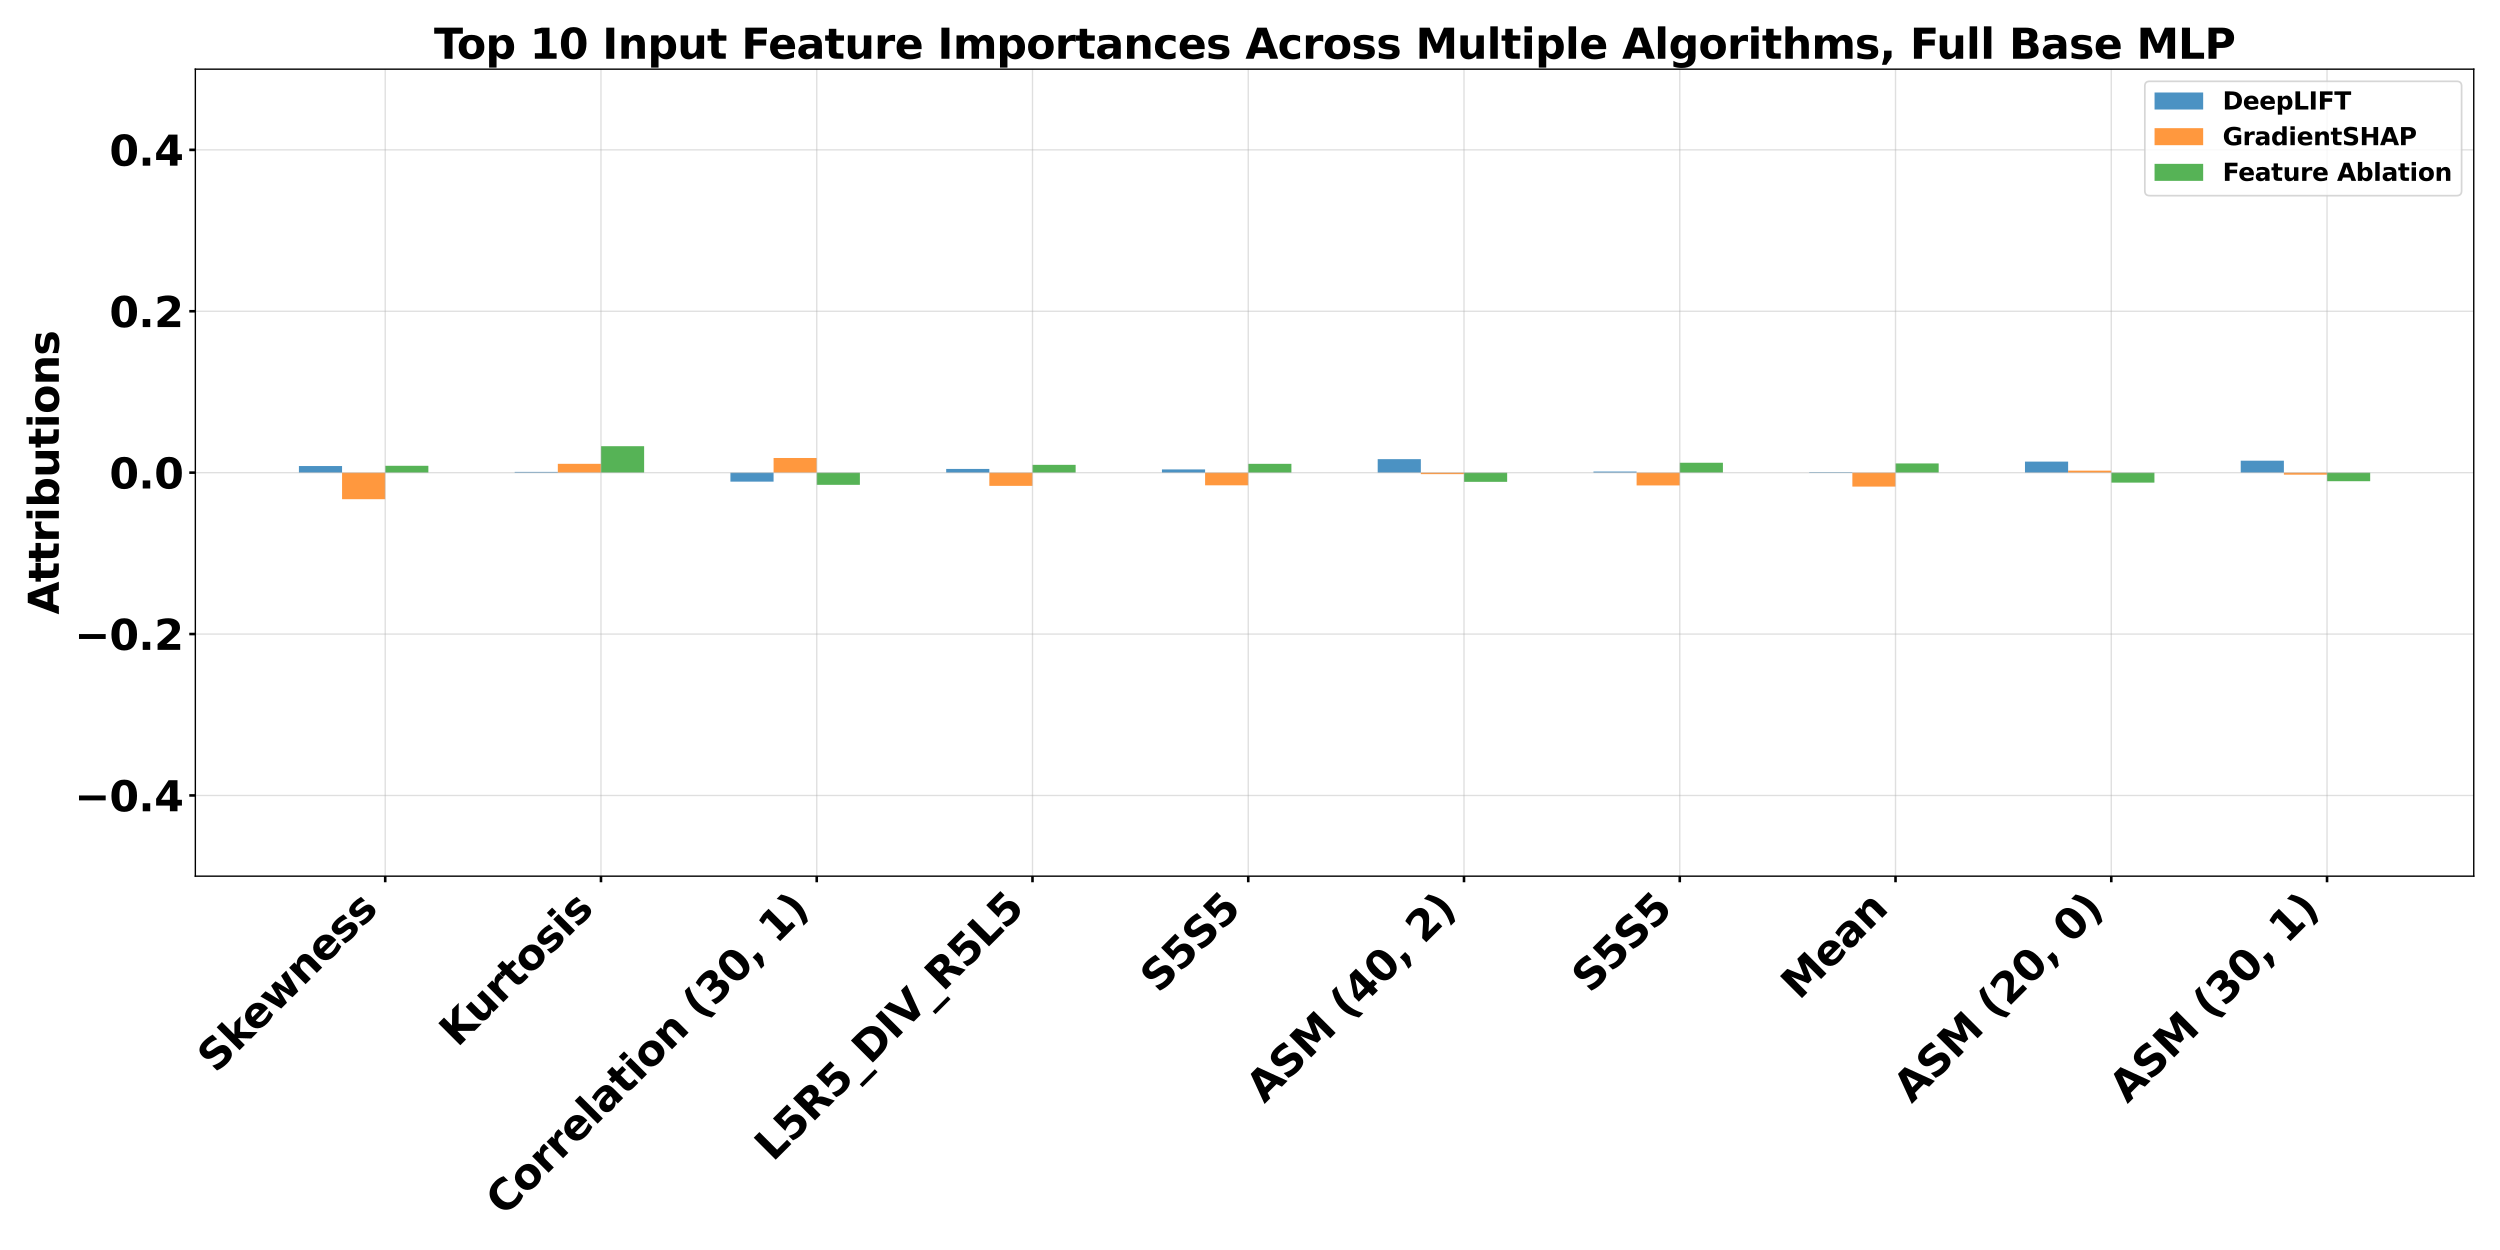 <?xml version="1.0" encoding="utf-8" standalone="no"?>
<!DOCTYPE svg PUBLIC "-//W3C//DTD SVG 1.1//EN"
  "http://www.w3.org/Graphics/SVG/1.1/DTD/svg11.dtd">
<svg xmlns:xlink="http://www.w3.org/1999/xlink" width="1440pt" height="720pt" viewBox="0 0 1440 720" xmlns="http://www.w3.org/2000/svg" version="1.1">
 <defs>
  <style type="text/css">*{stroke-linejoin: round; stroke-linecap: butt}</style>
 </defs>
 <g id="figure_1">
  <g id="patch_1">
   <path d="M 0 720 
L 1440 720 
L 1440 0 
L 0 0 
z
" style="fill: #ffffff"/>
  </g>
  <g id="axes_1">
   <g id="patch_2">
    <path d="M 112.52 504.67 
L 1424.88 504.67 
L 1424.88 39.84 
L 112.52 39.84 
z
" style="fill: #ffffff"/>
   </g>
   <g id="patch_3">
    <path d="M 172.173 272.255 
L 197.028 272.255 
L 197.028 268.433 
L 172.173 268.433 
z
" clip-path="url(#pbfa194495a)" style="fill: #1f77b4; opacity: 0.8"/>
   </g>
   <g id="patch_4">
    <path d="M 296.449 272.255 
L 321.305 272.255 
L 321.305 271.809 
L 296.449 271.809 
z
" clip-path="url(#pbfa194495a)" style="fill: #1f77b4; opacity: 0.8"/>
   </g>
   <g id="patch_5">
    <path d="M 420.726 272.255 
L 445.581 272.255 
L 445.581 277.427 
L 420.726 277.427 
z
" clip-path="url(#pbfa194495a)" style="fill: #1f77b4; opacity: 0.8"/>
   </g>
   <g id="patch_6">
    <path d="M 545.002 272.255 
L 569.858 272.255 
L 569.858 270.103 
L 545.002 270.103 
z
" clip-path="url(#pbfa194495a)" style="fill: #1f77b4; opacity: 0.8"/>
   </g>
   <g id="patch_7">
    <path d="M 669.279 272.255 
L 694.134 272.255 
L 694.134 270.39 
L 669.279 270.39 
z
" clip-path="url(#pbfa194495a)" style="fill: #1f77b4; opacity: 0.8"/>
   </g>
   <g id="patch_8">
    <path d="M 793.555 272.255 
L 818.411 272.255 
L 818.411 264.471 
L 793.555 264.471 
z
" clip-path="url(#pbfa194495a)" style="fill: #1f77b4; opacity: 0.8"/>
   </g>
   <g id="patch_9">
    <path d="M 917.832 272.255 
L 942.687 272.255 
L 942.687 271.61 
L 917.832 271.61 
z
" clip-path="url(#pbfa194495a)" style="fill: #1f77b4; opacity: 0.8"/>
   </g>
   <g id="patch_10">
    <path d="M 1042.108 272.255 
L 1066.964 272.255 
L 1066.964 271.947 
L 1042.108 271.947 
z
" clip-path="url(#pbfa194495a)" style="fill: #1f77b4; opacity: 0.8"/>
   </g>
   <g id="patch_11">
    <path d="M 1166.385 272.255 
L 1191.24 272.255 
L 1191.24 265.888 
L 1166.385 265.888 
z
" clip-path="url(#pbfa194495a)" style="fill: #1f77b4; opacity: 0.8"/>
   </g>
   <g id="patch_12">
    <path d="M 1290.661 272.255 
L 1315.517 272.255 
L 1315.517 265.358 
L 1290.661 265.358 
z
" clip-path="url(#pbfa194495a)" style="fill: #1f77b4; opacity: 0.8"/>
   </g>
   <g id="patch_13">
    <path d="M 197.028 272.255 
L 221.883 272.255 
L 221.883 287.54 
L 197.028 287.54 
z
" clip-path="url(#pbfa194495a)" style="fill: #ff7f0e; opacity: 0.8"/>
   </g>
   <g id="patch_14">
    <path d="M 321.305 272.255 
L 346.16 272.255 
L 346.16 267.162 
L 321.305 267.162 
z
" clip-path="url(#pbfa194495a)" style="fill: #ff7f0e; opacity: 0.8"/>
   </g>
   <g id="patch_15">
    <path d="M 445.581 272.255 
L 470.436 272.255 
L 470.436 263.804 
L 445.581 263.804 
z
" clip-path="url(#pbfa194495a)" style="fill: #ff7f0e; opacity: 0.8"/>
   </g>
   <g id="patch_16">
    <path d="M 569.858 272.255 
L 594.713 272.255 
L 594.713 279.864 
L 569.858 279.864 
z
" clip-path="url(#pbfa194495a)" style="fill: #ff7f0e; opacity: 0.8"/>
   </g>
   <g id="patch_17">
    <path d="M 694.134 272.255 
L 718.989 272.255 
L 718.989 279.541 
L 694.134 279.541 
z
" clip-path="url(#pbfa194495a)" style="fill: #ff7f0e; opacity: 0.8"/>
   </g>
   <g id="patch_18">
    <path d="M 818.411 272.255 
L 843.266 272.255 
L 843.266 273.104 
L 818.411 273.104 
z
" clip-path="url(#pbfa194495a)" style="fill: #ff7f0e; opacity: 0.8"/>
   </g>
   <g id="patch_19">
    <path d="M 942.687 272.255 
L 967.542 272.255 
L 967.542 279.61 
L 942.687 279.61 
z
" clip-path="url(#pbfa194495a)" style="fill: #ff7f0e; opacity: 0.8"/>
   </g>
   <g id="patch_20">
    <path d="M 1066.964 272.255 
L 1091.819 272.255 
L 1091.819 280.277 
L 1066.964 280.277 
z
" clip-path="url(#pbfa194495a)" style="fill: #ff7f0e; opacity: 0.8"/>
   </g>
   <g id="patch_21">
    <path d="M 1191.24 272.255 
L 1216.095 272.255 
L 1216.095 271.091 
L 1191.24 271.091 
z
" clip-path="url(#pbfa194495a)" style="fill: #ff7f0e; opacity: 0.8"/>
   </g>
   <g id="patch_22">
    <path d="M 1315.517 272.255 
L 1340.372 272.255 
L 1340.372 273.416 
L 1315.517 273.416 
z
" clip-path="url(#pbfa194495a)" style="fill: #ff7f0e; opacity: 0.8"/>
   </g>
   <g id="patch_23">
    <path d="M 221.883 272.255 
L 246.739 272.255 
L 246.739 268.295 
L 221.883 268.295 
z
" clip-path="url(#pbfa194495a)" style="fill: #2ca02c; opacity: 0.8"/>
   </g>
   <g id="patch_24">
    <path d="M 346.16 272.255 
L 371.015 272.255 
L 371.015 257.011 
L 346.16 257.011 
z
" clip-path="url(#pbfa194495a)" style="fill: #2ca02c; opacity: 0.8"/>
   </g>
   <g id="patch_25">
    <path d="M 470.436 272.255 
L 495.292 272.255 
L 495.292 279.268 
L 470.436 279.268 
z
" clip-path="url(#pbfa194495a)" style="fill: #2ca02c; opacity: 0.8"/>
   </g>
   <g id="patch_26">
    <path d="M 594.713 272.255 
L 619.568 272.255 
L 619.568 267.748 
L 594.713 267.748 
z
" clip-path="url(#pbfa194495a)" style="fill: #2ca02c; opacity: 0.8"/>
   </g>
   <g id="patch_27">
    <path d="M 718.989 272.255 
L 743.845 272.255 
L 743.845 267.165 
L 718.989 267.165 
z
" clip-path="url(#pbfa194495a)" style="fill: #2ca02c; opacity: 0.8"/>
   </g>
   <g id="patch_28">
    <path d="M 843.266 272.255 
L 868.121 272.255 
L 868.121 277.543 
L 843.266 277.543 
z
" clip-path="url(#pbfa194495a)" style="fill: #2ca02c; opacity: 0.8"/>
   </g>
   <g id="patch_29">
    <path d="M 967.542 272.255 
L 992.398 272.255 
L 992.398 266.541 
L 967.542 266.541 
z
" clip-path="url(#pbfa194495a)" style="fill: #2ca02c; opacity: 0.8"/>
   </g>
   <g id="patch_30">
    <path d="M 1091.819 272.255 
L 1116.674 272.255 
L 1116.674 266.944 
L 1091.819 266.944 
z
" clip-path="url(#pbfa194495a)" style="fill: #2ca02c; opacity: 0.8"/>
   </g>
   <g id="patch_31">
    <path d="M 1216.095 272.255 
L 1240.951 272.255 
L 1240.951 277.991 
L 1216.095 277.991 
z
" clip-path="url(#pbfa194495a)" style="fill: #2ca02c; opacity: 0.8"/>
   </g>
   <g id="patch_32">
    <path d="M 1340.372 272.255 
L 1365.227 272.255 
L 1365.227 277.173 
L 1340.372 277.173 
z
" clip-path="url(#pbfa194495a)" style="fill: #2ca02c; opacity: 0.8"/>
   </g>
   <g id="matplotlib.axis_1">
    <g id="xtick_1">
     <g id="line2d_1">
      <path d="M 221.883 504.67 
L 221.883 39.84 
" clip-path="url(#pbfa194495a)" style="fill: none; stroke: #b0b0b0; stroke-opacity: 0.4; stroke-width: 0.8; stroke-linecap: square"/>
     </g>
     <g id="line2d_2">
      <defs>
       <path id="me563706cc1" d="M 0 0 
L 0 3.5 
" style="stroke: #000000; stroke-width: 1.5"/>
      </defs>
      <g>
       <use xlink:href="#me563706cc1" x="221.883" y="504.67" style="stroke: #000000; stroke-width: 1.5"/>
      </g>
     </g>
     <g id="text_1">
      <!-- Skewness -->
      <g transform="translate(124.311 618.609) rotate(-45) scale(0.24 -0.24)">
       <defs>
        <path id="DejaVuSans-Bold-53" d="M 3834 4519 
L 3834 3531 
Q 3450 3703 3084 3790 
Q 2719 3878 2394 3878 
Q 1963 3878 1756 3759 
Q 1550 3641 1550 3391 
Q 1550 3203 1689 3098 
Q 1828 2994 2194 2919 
L 2706 2816 
Q 3484 2659 3812 2340 
Q 4141 2022 4141 1434 
Q 4141 663 3683 286 
Q 3225 -91 2284 -91 
Q 1841 -91 1394 -6 
Q 947 78 500 244 
L 500 1259 
Q 947 1022 1364 901 
Q 1781 781 2169 781 
Q 2563 781 2772 912 
Q 2981 1044 2981 1288 
Q 2981 1506 2839 1625 
Q 2697 1744 2272 1838 
L 1806 1941 
Q 1106 2091 782 2419 
Q 459 2747 459 3303 
Q 459 4000 909 4375 
Q 1359 4750 2203 4750 
Q 2588 4750 2994 4692 
Q 3400 4634 3834 4519 
z
" transform="scale(0.016)"/>
        <path id="DejaVuSans-Bold-6b" d="M 538 4863 
L 1656 4863 
L 1656 2216 
L 2944 3500 
L 4244 3500 
L 2534 1894 
L 4378 0 
L 3022 0 
L 1656 1459 
L 1656 0 
L 538 0 
L 538 4863 
z
" transform="scale(0.016)"/>
        <path id="DejaVuSans-Bold-65" d="M 4031 1759 
L 4031 1441 
L 1416 1441 
Q 1456 1047 1700 850 
Q 1944 653 2381 653 
Q 2734 653 3104 758 
Q 3475 863 3866 1075 
L 3866 213 
Q 3469 63 3072 -14 
Q 2675 -91 2278 -91 
Q 1328 -91 801 392 
Q 275 875 275 1747 
Q 275 2603 792 3093 
Q 1309 3584 2216 3584 
Q 3041 3584 3536 3087 
Q 4031 2591 4031 1759 
z
M 2881 2131 
Q 2881 2450 2695 2645 
Q 2509 2841 2209 2841 
Q 1884 2841 1681 2658 
Q 1478 2475 1428 2131 
L 2881 2131 
z
" transform="scale(0.016)"/>
        <path id="DejaVuSans-Bold-77" d="M 225 3500 
L 1313 3500 
L 1900 1088 
L 2491 3500 
L 3425 3500 
L 4013 1113 
L 4603 3500 
L 5691 3500 
L 4769 0 
L 3547 0 
L 2956 2406 
L 2369 0 
L 1147 0 
L 225 3500 
z
" transform="scale(0.016)"/>
        <path id="DejaVuSans-Bold-6e" d="M 4056 2131 
L 4056 0 
L 2931 0 
L 2931 347 
L 2931 1631 
Q 2931 2084 2911 2256 
Q 2891 2428 2841 2509 
Q 2775 2619 2662 2680 
Q 2550 2741 2406 2741 
Q 2056 2741 1856 2470 
Q 1656 2200 1656 1722 
L 1656 0 
L 538 0 
L 538 3500 
L 1656 3500 
L 1656 2988 
Q 1909 3294 2193 3439 
Q 2478 3584 2822 3584 
Q 3428 3584 3742 3212 
Q 4056 2841 4056 2131 
z
" transform="scale(0.016)"/>
        <path id="DejaVuSans-Bold-73" d="M 3272 3391 
L 3272 2541 
Q 2913 2691 2578 2766 
Q 2244 2841 1947 2841 
Q 1628 2841 1473 2761 
Q 1319 2681 1319 2516 
Q 1319 2381 1436 2309 
Q 1553 2238 1856 2203 
L 2053 2175 
Q 2913 2066 3209 1816 
Q 3506 1566 3506 1031 
Q 3506 472 3093 190 
Q 2681 -91 1863 -91 
Q 1516 -91 1145 -36 
Q 775 19 384 128 
L 384 978 
Q 719 816 1070 734 
Q 1422 653 1784 653 
Q 2113 653 2278 743 
Q 2444 834 2444 1013 
Q 2444 1163 2330 1236 
Q 2216 1309 1875 1350 
L 1678 1375 
Q 931 1469 631 1722 
Q 331 1975 331 2491 
Q 331 3047 712 3315 
Q 1094 3584 1881 3584 
Q 2191 3584 2531 3537 
Q 2872 3491 3272 3391 
z
" transform="scale(0.016)"/>
       </defs>
       <use xlink:href="#DejaVuSans-Bold-53"/>
       <use xlink:href="#DejaVuSans-Bold-6b" transform="translate(72.021 0)"/>
       <use xlink:href="#DejaVuSans-Bold-65" transform="translate(135.9 0)"/>
       <use xlink:href="#DejaVuSans-Bold-77" transform="translate(203.723 0)"/>
       <use xlink:href="#DejaVuSans-Bold-6e" transform="translate(296.105 0)"/>
       <use xlink:href="#DejaVuSans-Bold-65" transform="translate(367.297 0)"/>
       <use xlink:href="#DejaVuSans-Bold-73" transform="translate(435.119 0)"/>
       <use xlink:href="#DejaVuSans-Bold-73" transform="translate(494.641 0)"/>
      </g>
     </g>
    </g>
    <g id="xtick_2">
     <g id="line2d_3">
      <path d="M 346.16 504.67 
L 346.16 39.84 
" clip-path="url(#pbfa194495a)" style="fill: none; stroke: #b0b0b0; stroke-opacity: 0.4; stroke-width: 0.8; stroke-linecap: square"/>
     </g>
     <g id="line2d_4">
      <g>
       <use xlink:href="#me563706cc1" x="346.16" y="504.67" style="stroke: #000000; stroke-width: 1.5"/>
      </g>
     </g>
     <g id="text_2">
      <!-- Kurtosis -->
      <g transform="translate(263.54 603.656) rotate(-45) scale(0.24 -0.24)">
       <defs>
        <path id="DejaVuSans-Bold-4b" d="M 588 4666 
L 1791 4666 
L 1791 2963 
L 3525 4666 
L 4922 4666 
L 2675 2456 
L 5153 0 
L 3647 0 
L 1791 1838 
L 1791 0 
L 588 0 
L 588 4666 
z
" transform="scale(0.016)"/>
        <path id="DejaVuSans-Bold-75" d="M 500 1363 
L 500 3500 
L 1625 3500 
L 1625 3150 
Q 1625 2866 1622 2436 
Q 1619 2006 1619 1863 
Q 1619 1441 1641 1255 
Q 1663 1069 1716 984 
Q 1784 875 1895 815 
Q 2006 756 2150 756 
Q 2500 756 2700 1025 
Q 2900 1294 2900 1772 
L 2900 3500 
L 4019 3500 
L 4019 0 
L 2900 0 
L 2900 506 
Q 2647 200 2364 54 
Q 2081 -91 1741 -91 
Q 1134 -91 817 281 
Q 500 653 500 1363 
z
" transform="scale(0.016)"/>
        <path id="DejaVuSans-Bold-72" d="M 3138 2547 
Q 2991 2616 2845 2648 
Q 2700 2681 2553 2681 
Q 2122 2681 1889 2404 
Q 1656 2128 1656 1613 
L 1656 0 
L 538 0 
L 538 3500 
L 1656 3500 
L 1656 2925 
Q 1872 3269 2151 3426 
Q 2431 3584 2822 3584 
Q 2878 3584 2943 3579 
Q 3009 3575 3134 3559 
L 3138 2547 
z
" transform="scale(0.016)"/>
        <path id="DejaVuSans-Bold-74" d="M 1759 4494 
L 1759 3500 
L 2913 3500 
L 2913 2700 
L 1759 2700 
L 1759 1216 
Q 1759 972 1856 886 
Q 1953 800 2241 800 
L 2816 800 
L 2816 0 
L 1856 0 
Q 1194 0 917 276 
Q 641 553 641 1216 
L 641 2700 
L 84 2700 
L 84 3500 
L 641 3500 
L 641 4494 
L 1759 4494 
z
" transform="scale(0.016)"/>
        <path id="DejaVuSans-Bold-6f" d="M 2203 2784 
Q 1831 2784 1636 2517 
Q 1441 2250 1441 1747 
Q 1441 1244 1636 976 
Q 1831 709 2203 709 
Q 2569 709 2762 976 
Q 2956 1244 2956 1747 
Q 2956 2250 2762 2517 
Q 2569 2784 2203 2784 
z
M 2203 3584 
Q 3106 3584 3614 3096 
Q 4122 2609 4122 1747 
Q 4122 884 3614 396 
Q 3106 -91 2203 -91 
Q 1297 -91 786 396 
Q 275 884 275 1747 
Q 275 2609 786 3096 
Q 1297 3584 2203 3584 
z
" transform="scale(0.016)"/>
        <path id="DejaVuSans-Bold-69" d="M 538 3500 
L 1656 3500 
L 1656 0 
L 538 0 
L 538 3500 
z
M 538 4863 
L 1656 4863 
L 1656 3950 
L 538 3950 
L 538 4863 
z
" transform="scale(0.016)"/>
       </defs>
       <use xlink:href="#DejaVuSans-Bold-4b"/>
       <use xlink:href="#DejaVuSans-Bold-75" transform="translate(75.74 0)"/>
       <use xlink:href="#DejaVuSans-Bold-72" transform="translate(146.932 0)"/>
       <use xlink:href="#DejaVuSans-Bold-74" transform="translate(196.248 0)"/>
       <use xlink:href="#DejaVuSans-Bold-6f" transform="translate(244.051 0)"/>
       <use xlink:href="#DejaVuSans-Bold-73" transform="translate(312.752 0)"/>
       <use xlink:href="#DejaVuSans-Bold-69" transform="translate(372.273 0)"/>
       <use xlink:href="#DejaVuSans-Bold-73" transform="translate(406.551 0)"/>
      </g>
     </g>
    </g>
    <g id="xtick_3">
     <g id="line2d_5">
      <path d="M 470.436 504.67 
L 470.436 39.84 
" clip-path="url(#pbfa194495a)" style="fill: none; stroke: #b0b0b0; stroke-opacity: 0.4; stroke-width: 0.8; stroke-linecap: square"/>
     </g>
     <g id="line2d_6">
      <g>
       <use xlink:href="#me563706cc1" x="470.436" y="504.67" style="stroke: #000000; stroke-width: 1.5"/>
      </g>
     </g>
     <g id="text_3">
      <!-- Correlation (30, 1) -->
      <g transform="translate(290.408 701.064) rotate(-45) scale(0.24 -0.24)">
       <defs>
        <path id="DejaVuSans-Bold-43" d="M 4288 256 
Q 3956 84 3597 -3 
Q 3238 -91 2847 -91 
Q 1681 -91 1000 561 
Q 319 1213 319 2328 
Q 319 3447 1000 4098 
Q 1681 4750 2847 4750 
Q 3238 4750 3597 4662 
Q 3956 4575 4288 4403 
L 4288 3438 
Q 3953 3666 3628 3772 
Q 3303 3878 2944 3878 
Q 2300 3878 1931 3465 
Q 1563 3053 1563 2328 
Q 1563 1606 1931 1193 
Q 2300 781 2944 781 
Q 3303 781 3628 887 
Q 3953 994 4288 1222 
L 4288 256 
z
" transform="scale(0.016)"/>
        <path id="DejaVuSans-Bold-6c" d="M 538 4863 
L 1656 4863 
L 1656 0 
L 538 0 
L 538 4863 
z
" transform="scale(0.016)"/>
        <path id="DejaVuSans-Bold-61" d="M 2106 1575 
Q 1756 1575 1579 1456 
Q 1403 1338 1403 1106 
Q 1403 894 1545 773 
Q 1688 653 1941 653 
Q 2256 653 2472 879 
Q 2688 1106 2688 1447 
L 2688 1575 
L 2106 1575 
z
M 3816 1997 
L 3816 0 
L 2688 0 
L 2688 519 
Q 2463 200 2181 54 
Q 1900 -91 1497 -91 
Q 953 -91 614 226 
Q 275 544 275 1050 
Q 275 1666 698 1953 
Q 1122 2241 2028 2241 
L 2688 2241 
L 2688 2328 
Q 2688 2594 2478 2717 
Q 2269 2841 1825 2841 
Q 1466 2841 1156 2769 
Q 847 2697 581 2553 
L 581 3406 
Q 941 3494 1303 3539 
Q 1666 3584 2028 3584 
Q 2975 3584 3395 3211 
Q 3816 2838 3816 1997 
z
" transform="scale(0.016)"/>
        <path id="DejaVuSans-Bold-20" transform="scale(0.016)"/>
        <path id="DejaVuSans-Bold-28" d="M 2413 -844 
L 1484 -844 
Q 1006 -72 778 623 
Q 550 1319 550 2003 
Q 550 2688 779 3389 
Q 1009 4091 1484 4856 
L 2413 4856 
Q 2013 4116 1813 3408 
Q 1613 2700 1613 2009 
Q 1613 1319 1811 609 
Q 2009 -100 2413 -844 
z
" transform="scale(0.016)"/>
        <path id="DejaVuSans-Bold-33" d="M 2981 2516 
Q 3453 2394 3698 2092 
Q 3944 1791 3944 1325 
Q 3944 631 3412 270 
Q 2881 -91 1863 -91 
Q 1503 -91 1142 -33 
Q 781 25 428 141 
L 428 1069 
Q 766 900 1098 814 
Q 1431 728 1753 728 
Q 2231 728 2486 893 
Q 2741 1059 2741 1369 
Q 2741 1688 2480 1852 
Q 2219 2016 1709 2016 
L 1228 2016 
L 1228 2791 
L 1734 2791 
Q 2188 2791 2409 2933 
Q 2631 3075 2631 3366 
Q 2631 3634 2415 3781 
Q 2200 3928 1806 3928 
Q 1516 3928 1219 3862 
Q 922 3797 628 3669 
L 628 4550 
Q 984 4650 1334 4700 
Q 1684 4750 2022 4750 
Q 2931 4750 3382 4451 
Q 3834 4153 3834 3553 
Q 3834 3144 3618 2883 
Q 3403 2622 2981 2516 
z
" transform="scale(0.016)"/>
        <path id="DejaVuSans-Bold-30" d="M 2944 2338 
Q 2944 3213 2780 3570 
Q 2616 3928 2228 3928 
Q 1841 3928 1675 3570 
Q 1509 3213 1509 2338 
Q 1509 1453 1675 1090 
Q 1841 728 2228 728 
Q 2613 728 2778 1090 
Q 2944 1453 2944 2338 
z
M 4147 2328 
Q 4147 1169 3647 539 
Q 3147 -91 2228 -91 
Q 1306 -91 806 539 
Q 306 1169 306 2328 
Q 306 3491 806 4120 
Q 1306 4750 2228 4750 
Q 3147 4750 3647 4120 
Q 4147 3491 4147 2328 
z
" transform="scale(0.016)"/>
        <path id="DejaVuSans-Bold-2c" d="M 653 1209 
L 1778 1209 
L 1778 256 
L 1006 -909 
L 341 -909 
L 653 256 
L 653 1209 
z
" transform="scale(0.016)"/>
        <path id="DejaVuSans-Bold-31" d="M 750 831 
L 1813 831 
L 1813 3847 
L 722 3622 
L 722 4441 
L 1806 4666 
L 2950 4666 
L 2950 831 
L 4013 831 
L 4013 0 
L 750 0 
L 750 831 
z
" transform="scale(0.016)"/>
        <path id="DejaVuSans-Bold-29" d="M 513 -844 
Q 913 -100 1113 609 
Q 1313 1319 1313 2009 
Q 1313 2700 1113 3408 
Q 913 4116 513 4856 
L 1441 4856 
Q 1916 4091 2145 3389 
Q 2375 2688 2375 2003 
Q 2375 1319 2147 623 
Q 1919 -72 1441 -844 
L 513 -844 
z
" transform="scale(0.016)"/>
       </defs>
       <use xlink:href="#DejaVuSans-Bold-43"/>
       <use xlink:href="#DejaVuSans-Bold-6f" transform="translate(73.389 0)"/>
       <use xlink:href="#DejaVuSans-Bold-72" transform="translate(142.09 0)"/>
       <use xlink:href="#DejaVuSans-Bold-72" transform="translate(191.406 0)"/>
       <use xlink:href="#DejaVuSans-Bold-65" transform="translate(240.723 0)"/>
       <use xlink:href="#DejaVuSans-Bold-6c" transform="translate(308.545 0)"/>
       <use xlink:href="#DejaVuSans-Bold-61" transform="translate(342.822 0)"/>
       <use xlink:href="#DejaVuSans-Bold-74" transform="translate(410.303 0)"/>
       <use xlink:href="#DejaVuSans-Bold-69" transform="translate(458.105 0)"/>
       <use xlink:href="#DejaVuSans-Bold-6f" transform="translate(492.383 0)"/>
       <use xlink:href="#DejaVuSans-Bold-6e" transform="translate(561.084 0)"/>
       <use xlink:href="#DejaVuSans-Bold-20" transform="translate(632.275 0)"/>
       <use xlink:href="#DejaVuSans-Bold-28" transform="translate(667.09 0)"/>
       <use xlink:href="#DejaVuSans-Bold-33" transform="translate(712.793 0)"/>
       <use xlink:href="#DejaVuSans-Bold-30" transform="translate(782.373 0)"/>
       <use xlink:href="#DejaVuSans-Bold-2c" transform="translate(851.953 0)"/>
       <use xlink:href="#DejaVuSans-Bold-20" transform="translate(889.941 0)"/>
       <use xlink:href="#DejaVuSans-Bold-31" transform="translate(924.756 0)"/>
       <use xlink:href="#DejaVuSans-Bold-29" transform="translate(994.336 0)"/>
      </g>
     </g>
    </g>
    <g id="xtick_4">
     <g id="line2d_7">
      <path d="M 594.713 504.67 
L 594.713 39.84 
" clip-path="url(#pbfa194495a)" style="fill: none; stroke: #b0b0b0; stroke-opacity: 0.4; stroke-width: 0.8; stroke-linecap: square"/>
     </g>
     <g id="line2d_8">
      <g>
       <use xlink:href="#me563706cc1" x="594.713" y="504.67" style="stroke: #000000; stroke-width: 1.5"/>
      </g>
     </g>
     <g id="text_4">
      <!-- L5R5_DIV_R5L5 -->
      <g transform="translate(445.213 669.592) rotate(-45) scale(0.24 -0.24)">
       <defs>
        <path id="DejaVuSans-Bold-4c" d="M 588 4666 
L 1791 4666 
L 1791 909 
L 3903 909 
L 3903 0 
L 588 0 
L 588 4666 
z
" transform="scale(0.016)"/>
        <path id="DejaVuSans-Bold-35" d="M 678 4666 
L 3669 4666 
L 3669 3781 
L 1638 3781 
L 1638 3059 
Q 1775 3097 1914 3117 
Q 2053 3138 2203 3138 
Q 3056 3138 3531 2711 
Q 4006 2284 4006 1522 
Q 4006 766 3489 337 
Q 2972 -91 2053 -91 
Q 1656 -91 1267 -14 
Q 878 63 494 219 
L 494 1166 
Q 875 947 1217 837 
Q 1559 728 1863 728 
Q 2300 728 2551 942 
Q 2803 1156 2803 1522 
Q 2803 1891 2551 2103 
Q 2300 2316 1863 2316 
Q 1603 2316 1309 2248 
Q 1016 2181 678 2041 
L 678 4666 
z
" transform="scale(0.016)"/>
        <path id="DejaVuSans-Bold-52" d="M 2297 2597 
Q 2675 2597 2839 2737 
Q 3003 2878 3003 3200 
Q 3003 3519 2839 3656 
Q 2675 3794 2297 3794 
L 1791 3794 
L 1791 2597 
L 2297 2597 
z
M 1791 1766 
L 1791 0 
L 588 0 
L 588 4666 
L 2425 4666 
Q 3347 4666 3776 4356 
Q 4206 4047 4206 3378 
Q 4206 2916 3982 2619 
Q 3759 2322 3309 2181 
Q 3556 2125 3751 1926 
Q 3947 1728 4147 1325 
L 4800 0 
L 3519 0 
L 2950 1159 
Q 2778 1509 2601 1637 
Q 2425 1766 2131 1766 
L 1791 1766 
z
" transform="scale(0.016)"/>
        <path id="DejaVuSans-Bold-5f" d="M 3200 -916 
L 3200 -1509 
L 0 -1509 
L 0 -916 
L 3200 -916 
z
" transform="scale(0.016)"/>
        <path id="DejaVuSans-Bold-44" d="M 1791 3756 
L 1791 909 
L 2222 909 
Q 2959 909 3348 1275 
Q 3738 1641 3738 2338 
Q 3738 3031 3350 3393 
Q 2963 3756 2222 3756 
L 1791 3756 
z
M 588 4666 
L 1856 4666 
Q 2919 4666 3439 4514 
Q 3959 4363 4331 4000 
Q 4659 3684 4818 3271 
Q 4978 2859 4978 2338 
Q 4978 1809 4818 1395 
Q 4659 981 4331 666 
Q 3956 303 3431 151 
Q 2906 0 1856 0 
L 588 0 
L 588 4666 
z
" transform="scale(0.016)"/>
        <path id="DejaVuSans-Bold-49" d="M 588 4666 
L 1791 4666 
L 1791 0 
L 588 0 
L 588 4666 
z
" transform="scale(0.016)"/>
        <path id="DejaVuSans-Bold-56" d="M 31 4666 
L 1241 4666 
L 2478 1222 
L 3713 4666 
L 4922 4666 
L 3194 0 
L 1759 0 
L 31 4666 
z
" transform="scale(0.016)"/>
       </defs>
       <use xlink:href="#DejaVuSans-Bold-4c"/>
       <use xlink:href="#DejaVuSans-Bold-35" transform="translate(63.721 0)"/>
       <use xlink:href="#DejaVuSans-Bold-52" transform="translate(133.301 0)"/>
       <use xlink:href="#DejaVuSans-Bold-35" transform="translate(210.303 0)"/>
       <use xlink:href="#DejaVuSans-Bold-5f" transform="translate(279.883 0)"/>
       <use xlink:href="#DejaVuSans-Bold-44" transform="translate(329.883 0)"/>
       <use xlink:href="#DejaVuSans-Bold-49" transform="translate(412.891 0)"/>
       <use xlink:href="#DejaVuSans-Bold-56" transform="translate(450.098 0)"/>
       <use xlink:href="#DejaVuSans-Bold-5f" transform="translate(527.49 0)"/>
       <use xlink:href="#DejaVuSans-Bold-52" transform="translate(577.49 0)"/>
       <use xlink:href="#DejaVuSans-Bold-35" transform="translate(654.492 0)"/>
       <use xlink:href="#DejaVuSans-Bold-4c" transform="translate(724.072 0)"/>
       <use xlink:href="#DejaVuSans-Bold-35" transform="translate(787.793 0)"/>
      </g>
     </g>
    </g>
    <g id="xtick_5">
     <g id="line2d_9">
      <path d="M 718.989 504.67 
L 718.989 39.84 
" clip-path="url(#pbfa194495a)" style="fill: none; stroke: #b0b0b0; stroke-opacity: 0.4; stroke-width: 0.8; stroke-linecap: square"/>
     </g>
     <g id="line2d_10">
      <g>
       <use xlink:href="#me563706cc1" x="718.989" y="504.67" style="stroke: #000000; stroke-width: 1.5"/>
      </g>
     </g>
     <g id="text_5">
      <!-- S5S5 -->
      <g transform="translate(667.402 572.624) rotate(-45) scale(0.24 -0.24)">
       <use xlink:href="#DejaVuSans-Bold-53"/>
       <use xlink:href="#DejaVuSans-Bold-35" transform="translate(72.021 0)"/>
       <use xlink:href="#DejaVuSans-Bold-53" transform="translate(141.602 0)"/>
       <use xlink:href="#DejaVuSans-Bold-35" transform="translate(213.623 0)"/>
      </g>
     </g>
    </g>
    <g id="xtick_6">
     <g id="line2d_11">
      <path d="M 843.266 504.67 
L 843.266 39.84 
" clip-path="url(#pbfa194495a)" style="fill: none; stroke: #b0b0b0; stroke-opacity: 0.4; stroke-width: 0.8; stroke-linecap: square"/>
     </g>
     <g id="line2d_12">
      <g>
       <use xlink:href="#me563706cc1" x="843.266" y="504.67" style="stroke: #000000; stroke-width: 1.5"/>
      </g>
     </g>
     <g id="text_6">
      <!-- ASM (40, 2) -->
      <g transform="translate(728.296 636.006) rotate(-45) scale(0.24 -0.24)">
       <defs>
        <path id="DejaVuSans-Bold-41" d="M 3419 850 
L 1538 850 
L 1241 0 
L 31 0 
L 1759 4666 
L 3194 4666 
L 4922 0 
L 3713 0 
L 3419 850 
z
M 1838 1716 
L 3116 1716 
L 2478 3572 
L 1838 1716 
z
" transform="scale(0.016)"/>
        <path id="DejaVuSans-Bold-4d" d="M 588 4666 
L 2119 4666 
L 3181 2169 
L 4250 4666 
L 5778 4666 
L 5778 0 
L 4641 0 
L 4641 3413 
L 3566 897 
L 2803 897 
L 1728 3413 
L 1728 0 
L 588 0 
L 588 4666 
z
" transform="scale(0.016)"/>
        <path id="DejaVuSans-Bold-34" d="M 2356 3675 
L 1038 1722 
L 2356 1722 
L 2356 3675 
z
M 2156 4666 
L 3494 4666 
L 3494 1722 
L 4159 1722 
L 4159 850 
L 3494 850 
L 3494 0 
L 2356 0 
L 2356 850 
L 288 850 
L 288 1881 
L 2156 4666 
z
" transform="scale(0.016)"/>
        <path id="DejaVuSans-Bold-32" d="M 1844 884 
L 3897 884 
L 3897 0 
L 506 0 
L 506 884 
L 2209 2388 
Q 2438 2594 2547 2791 
Q 2656 2988 2656 3200 
Q 2656 3528 2436 3728 
Q 2216 3928 1850 3928 
Q 1569 3928 1234 3808 
Q 900 3688 519 3450 
L 519 4475 
Q 925 4609 1322 4679 
Q 1719 4750 2100 4750 
Q 2938 4750 3402 4381 
Q 3866 4013 3866 3353 
Q 3866 2972 3669 2642 
Q 3472 2313 2841 1759 
L 1844 884 
z
" transform="scale(0.016)"/>
       </defs>
       <use xlink:href="#DejaVuSans-Bold-41"/>
       <use xlink:href="#DejaVuSans-Bold-53" transform="translate(77.393 0)"/>
       <use xlink:href="#DejaVuSans-Bold-4d" transform="translate(149.414 0)"/>
       <use xlink:href="#DejaVuSans-Bold-20" transform="translate(248.926 0)"/>
       <use xlink:href="#DejaVuSans-Bold-28" transform="translate(283.74 0)"/>
       <use xlink:href="#DejaVuSans-Bold-34" transform="translate(329.443 0)"/>
       <use xlink:href="#DejaVuSans-Bold-30" transform="translate(399.023 0)"/>
       <use xlink:href="#DejaVuSans-Bold-2c" transform="translate(468.604 0)"/>
       <use xlink:href="#DejaVuSans-Bold-20" transform="translate(506.592 0)"/>
       <use xlink:href="#DejaVuSans-Bold-32" transform="translate(541.406 0)"/>
       <use xlink:href="#DejaVuSans-Bold-29" transform="translate(610.986 0)"/>
      </g>
     </g>
    </g>
    <g id="xtick_7">
     <g id="line2d_13">
      <path d="M 967.542 504.67 
L 967.542 39.84 
" clip-path="url(#pbfa194495a)" style="fill: none; stroke: #b0b0b0; stroke-opacity: 0.4; stroke-width: 0.8; stroke-linecap: square"/>
     </g>
     <g id="line2d_14">
      <g>
       <use xlink:href="#me563706cc1" x="967.542" y="504.67" style="stroke: #000000; stroke-width: 1.5"/>
      </g>
     </g>
     <g id="text_7">
      <!-- S5S5 -->
      <g transform="translate(915.955 572.624) rotate(-45) scale(0.24 -0.24)">
       <use xlink:href="#DejaVuSans-Bold-53"/>
       <use xlink:href="#DejaVuSans-Bold-35" transform="translate(72.021 0)"/>
       <use xlink:href="#DejaVuSans-Bold-53" transform="translate(141.602 0)"/>
       <use xlink:href="#DejaVuSans-Bold-35" transform="translate(213.623 0)"/>
      </g>
     </g>
    </g>
    <g id="xtick_8">
     <g id="line2d_15">
      <path d="M 1091.819 504.67 
L 1091.819 39.84 
" clip-path="url(#pbfa194495a)" style="fill: none; stroke: #b0b0b0; stroke-opacity: 0.4; stroke-width: 0.8; stroke-linecap: square"/>
     </g>
     <g id="line2d_16">
      <g>
       <use xlink:href="#me563706cc1" x="1091.819" y="504.67" style="stroke: #000000; stroke-width: 1.5"/>
      </g>
     </g>
     <g id="text_8">
      <!-- Mean -->
      <g transform="translate(1036.357 576.498) rotate(-45) scale(0.24 -0.24)">
       <use xlink:href="#DejaVuSans-Bold-4d"/>
       <use xlink:href="#DejaVuSans-Bold-65" transform="translate(99.512 0)"/>
       <use xlink:href="#DejaVuSans-Bold-61" transform="translate(167.334 0)"/>
       <use xlink:href="#DejaVuSans-Bold-6e" transform="translate(234.814 0)"/>
      </g>
     </g>
    </g>
    <g id="xtick_9">
     <g id="line2d_17">
      <path d="M 1216.095 504.67 
L 1216.095 39.84 
" clip-path="url(#pbfa194495a)" style="fill: none; stroke: #b0b0b0; stroke-opacity: 0.4; stroke-width: 0.8; stroke-linecap: square"/>
     </g>
     <g id="line2d_18">
      <g>
       <use xlink:href="#me563706cc1" x="1216.095" y="504.67" style="stroke: #000000; stroke-width: 1.5"/>
      </g>
     </g>
     <g id="text_9">
      <!-- ASM (20, 0) -->
      <g transform="translate(1101.125 636.006) rotate(-45) scale(0.24 -0.24)">
       <use xlink:href="#DejaVuSans-Bold-41"/>
       <use xlink:href="#DejaVuSans-Bold-53" transform="translate(77.393 0)"/>
       <use xlink:href="#DejaVuSans-Bold-4d" transform="translate(149.414 0)"/>
       <use xlink:href="#DejaVuSans-Bold-20" transform="translate(248.926 0)"/>
       <use xlink:href="#DejaVuSans-Bold-28" transform="translate(283.74 0)"/>
       <use xlink:href="#DejaVuSans-Bold-32" transform="translate(329.443 0)"/>
       <use xlink:href="#DejaVuSans-Bold-30" transform="translate(399.023 0)"/>
       <use xlink:href="#DejaVuSans-Bold-2c" transform="translate(468.604 0)"/>
       <use xlink:href="#DejaVuSans-Bold-20" transform="translate(506.592 0)"/>
       <use xlink:href="#DejaVuSans-Bold-30" transform="translate(541.406 0)"/>
       <use xlink:href="#DejaVuSans-Bold-29" transform="translate(610.986 0)"/>
      </g>
     </g>
    </g>
    <g id="xtick_10">
     <g id="line2d_19">
      <path d="M 1340.372 504.67 
L 1340.372 39.84 
" clip-path="url(#pbfa194495a)" style="fill: none; stroke: #b0b0b0; stroke-opacity: 0.4; stroke-width: 0.8; stroke-linecap: square"/>
     </g>
     <g id="line2d_20">
      <g>
       <use xlink:href="#me563706cc1" x="1340.372" y="504.67" style="stroke: #000000; stroke-width: 1.5"/>
      </g>
     </g>
     <g id="text_10">
      <!-- ASM (30, 1) -->
      <g transform="translate(1225.402 636.006) rotate(-45) scale(0.24 -0.24)">
       <use xlink:href="#DejaVuSans-Bold-41"/>
       <use xlink:href="#DejaVuSans-Bold-53" transform="translate(77.393 0)"/>
       <use xlink:href="#DejaVuSans-Bold-4d" transform="translate(149.414 0)"/>
       <use xlink:href="#DejaVuSans-Bold-20" transform="translate(248.926 0)"/>
       <use xlink:href="#DejaVuSans-Bold-28" transform="translate(283.74 0)"/>
       <use xlink:href="#DejaVuSans-Bold-33" transform="translate(329.443 0)"/>
       <use xlink:href="#DejaVuSans-Bold-30" transform="translate(399.023 0)"/>
       <use xlink:href="#DejaVuSans-Bold-2c" transform="translate(468.604 0)"/>
       <use xlink:href="#DejaVuSans-Bold-20" transform="translate(506.592 0)"/>
       <use xlink:href="#DejaVuSans-Bold-31" transform="translate(541.406 0)"/>
       <use xlink:href="#DejaVuSans-Bold-29" transform="translate(610.986 0)"/>
      </g>
     </g>
    </g>
   </g>
   <g id="matplotlib.axis_2">
    <g id="ytick_1">
     <g id="line2d_21">
      <path d="M 112.52 458.187 
L 1424.88 458.187 
" clip-path="url(#pbfa194495a)" style="fill: none; stroke: #b0b0b0; stroke-opacity: 0.4; stroke-width: 0.8; stroke-linecap: square"/>
     </g>
     <g id="line2d_22">
      <defs>
       <path id="m43443378db" d="M 0 0 
L -3.5 0 
" style="stroke: #000000; stroke-width: 1.5"/>
      </defs>
      <g>
       <use xlink:href="#m43443378db" x="112.52" y="458.187" style="stroke: #000000; stroke-width: 1.5"/>
      </g>
     </g>
     <g id="text_11">
      <!-- −0.4 -->
      <g transform="translate(42.895 467.305) scale(0.24 -0.24)">
       <defs>
        <path id="DejaVuSans-Bold-2212" d="M 678 2375 
L 4684 2375 
L 4684 1638 
L 678 1638 
L 678 2375 
z
" transform="scale(0.016)"/>
        <path id="DejaVuSans-Bold-2e" d="M 653 1209 
L 1778 1209 
L 1778 0 
L 653 0 
L 653 1209 
z
" transform="scale(0.016)"/>
       </defs>
       <use xlink:href="#DejaVuSans-Bold-2212"/>
       <use xlink:href="#DejaVuSans-Bold-30" transform="translate(83.789 0)"/>
       <use xlink:href="#DejaVuSans-Bold-2e" transform="translate(153.369 0)"/>
       <use xlink:href="#DejaVuSans-Bold-34" transform="translate(191.357 0)"/>
      </g>
     </g>
    </g>
    <g id="ytick_2">
     <g id="line2d_23">
      <path d="M 112.52 365.221 
L 1424.88 365.221 
" clip-path="url(#pbfa194495a)" style="fill: none; stroke: #b0b0b0; stroke-opacity: 0.4; stroke-width: 0.8; stroke-linecap: square"/>
     </g>
     <g id="line2d_24">
      <g>
       <use xlink:href="#m43443378db" x="112.52" y="365.221" style="stroke: #000000; stroke-width: 1.5"/>
      </g>
     </g>
     <g id="text_12">
      <!-- −0.2 -->
      <g transform="translate(42.895 374.339) scale(0.24 -0.24)">
       <use xlink:href="#DejaVuSans-Bold-2212"/>
       <use xlink:href="#DejaVuSans-Bold-30" transform="translate(83.789 0)"/>
       <use xlink:href="#DejaVuSans-Bold-2e" transform="translate(153.369 0)"/>
       <use xlink:href="#DejaVuSans-Bold-32" transform="translate(191.357 0)"/>
      </g>
     </g>
    </g>
    <g id="ytick_3">
     <g id="line2d_25">
      <path d="M 112.52 272.255 
L 1424.88 272.255 
" clip-path="url(#pbfa194495a)" style="fill: none; stroke: #b0b0b0; stroke-opacity: 0.4; stroke-width: 0.8; stroke-linecap: square"/>
     </g>
     <g id="line2d_26">
      <g>
       <use xlink:href="#m43443378db" x="112.52" y="272.255" style="stroke: #000000; stroke-width: 1.5"/>
      </g>
     </g>
     <g id="text_13">
      <!-- 0.0 -->
      <g transform="translate(63.006 281.373) scale(0.24 -0.24)">
       <use xlink:href="#DejaVuSans-Bold-30"/>
       <use xlink:href="#DejaVuSans-Bold-2e" transform="translate(69.58 0)"/>
       <use xlink:href="#DejaVuSans-Bold-30" transform="translate(107.568 0)"/>
      </g>
     </g>
    </g>
    <g id="ytick_4">
     <g id="line2d_27">
      <path d="M 112.52 179.289 
L 1424.88 179.289 
" clip-path="url(#pbfa194495a)" style="fill: none; stroke: #b0b0b0; stroke-opacity: 0.4; stroke-width: 0.8; stroke-linecap: square"/>
     </g>
     <g id="line2d_28">
      <g>
       <use xlink:href="#m43443378db" x="112.52" y="179.289" style="stroke: #000000; stroke-width: 1.5"/>
      </g>
     </g>
     <g id="text_14">
      <!-- 0.2 -->
      <g transform="translate(63.006 188.407) scale(0.24 -0.24)">
       <use xlink:href="#DejaVuSans-Bold-30"/>
       <use xlink:href="#DejaVuSans-Bold-2e" transform="translate(69.58 0)"/>
       <use xlink:href="#DejaVuSans-Bold-32" transform="translate(107.568 0)"/>
      </g>
     </g>
    </g>
    <g id="ytick_5">
     <g id="line2d_29">
      <path d="M 112.52 86.323 
L 1424.88 86.323 
" clip-path="url(#pbfa194495a)" style="fill: none; stroke: #b0b0b0; stroke-opacity: 0.4; stroke-width: 0.8; stroke-linecap: square"/>
     </g>
     <g id="line2d_30">
      <g>
       <use xlink:href="#m43443378db" x="112.52" y="86.323" style="stroke: #000000; stroke-width: 1.5"/>
      </g>
     </g>
     <g id="text_15">
      <!-- 0.4 -->
      <g transform="translate(63.006 95.441) scale(0.24 -0.24)">
       <use xlink:href="#DejaVuSans-Bold-30"/>
       <use xlink:href="#DejaVuSans-Bold-2e" transform="translate(69.58 0)"/>
       <use xlink:href="#DejaVuSans-Bold-34" transform="translate(107.568 0)"/>
      </g>
     </g>
    </g>
    <g id="text_16">
     <!-- Attributions -->
     <g transform="translate(33.904 353.954) rotate(-90) scale(0.24 -0.24)">
      <defs>
       <path id="DejaVuSans-Bold-62" d="M 2400 722 
Q 2759 722 2948 984 
Q 3138 1247 3138 1747 
Q 3138 2247 2948 2509 
Q 2759 2772 2400 2772 
Q 2041 2772 1848 2508 
Q 1656 2244 1656 1747 
Q 1656 1250 1848 986 
Q 2041 722 2400 722 
z
M 1656 2988 
Q 1888 3294 2169 3439 
Q 2450 3584 2816 3584 
Q 3463 3584 3878 3070 
Q 4294 2556 4294 1747 
Q 4294 938 3878 423 
Q 3463 -91 2816 -91 
Q 2450 -91 2169 54 
Q 1888 200 1656 506 
L 1656 0 
L 538 0 
L 538 4863 
L 1656 4863 
L 1656 2988 
z
" transform="scale(0.016)"/>
      </defs>
      <use xlink:href="#DejaVuSans-Bold-41"/>
      <use xlink:href="#DejaVuSans-Bold-74" transform="translate(77.393 0)"/>
      <use xlink:href="#DejaVuSans-Bold-74" transform="translate(125.195 0)"/>
      <use xlink:href="#DejaVuSans-Bold-72" transform="translate(172.998 0)"/>
      <use xlink:href="#DejaVuSans-Bold-69" transform="translate(222.314 0)"/>
      <use xlink:href="#DejaVuSans-Bold-62" transform="translate(256.592 0)"/>
      <use xlink:href="#DejaVuSans-Bold-75" transform="translate(328.174 0)"/>
      <use xlink:href="#DejaVuSans-Bold-74" transform="translate(399.365 0)"/>
      <use xlink:href="#DejaVuSans-Bold-69" transform="translate(447.168 0)"/>
      <use xlink:href="#DejaVuSans-Bold-6f" transform="translate(481.445 0)"/>
      <use xlink:href="#DejaVuSans-Bold-6e" transform="translate(550.146 0)"/>
      <use xlink:href="#DejaVuSans-Bold-73" transform="translate(621.338 0)"/>
     </g>
    </g>
   </g>
   <g id="patch_33">
    <path d="M 112.52 504.67 
L 112.52 39.84 
" style="fill: none; stroke: #000000; stroke-width: 0.8; stroke-linejoin: miter; stroke-linecap: square"/>
   </g>
   <g id="patch_34">
    <path d="M 1424.88 504.67 
L 1424.88 39.84 
" style="fill: none; stroke: #000000; stroke-width: 0.8; stroke-linejoin: miter; stroke-linecap: square"/>
   </g>
   <g id="patch_35">
    <path d="M 112.52 504.67 
L 1424.88 504.67 
" style="fill: none; stroke: #000000; stroke-width: 0.8; stroke-linejoin: miter; stroke-linecap: square"/>
   </g>
   <g id="patch_36">
    <path d="M 112.52 39.84 
L 1424.88 39.84 
" style="fill: none; stroke: #000000; stroke-width: 0.8; stroke-linejoin: miter; stroke-linecap: square"/>
   </g>
   <g id="text_17">
    <!-- Top 10 Input Feature Importances Across Multiple Algorithms, Full Base MLP -->
    <g transform="translate(249.979 33.84) scale(0.24 -0.24)">
     <defs>
      <path id="DejaVuSans-Bold-54" d="M 31 4666 
L 4331 4666 
L 4331 3756 
L 2784 3756 
L 2784 0 
L 1581 0 
L 1581 3756 
L 31 3756 
L 31 4666 
z
" transform="scale(0.016)"/>
      <path id="DejaVuSans-Bold-70" d="M 1656 506 
L 1656 -1331 
L 538 -1331 
L 538 3500 
L 1656 3500 
L 1656 2988 
Q 1888 3294 2169 3439 
Q 2450 3584 2816 3584 
Q 3463 3584 3878 3070 
Q 4294 2556 4294 1747 
Q 4294 938 3878 423 
Q 3463 -91 2816 -91 
Q 2450 -91 2169 54 
Q 1888 200 1656 506 
z
M 2400 2772 
Q 2041 2772 1848 2508 
Q 1656 2244 1656 1747 
Q 1656 1250 1848 986 
Q 2041 722 2400 722 
Q 2759 722 2948 984 
Q 3138 1247 3138 1747 
Q 3138 2247 2948 2509 
Q 2759 2772 2400 2772 
z
" transform="scale(0.016)"/>
      <path id="DejaVuSans-Bold-46" d="M 588 4666 
L 3834 4666 
L 3834 3756 
L 1791 3756 
L 1791 2888 
L 3713 2888 
L 3713 1978 
L 1791 1978 
L 1791 0 
L 588 0 
L 588 4666 
z
" transform="scale(0.016)"/>
      <path id="DejaVuSans-Bold-6d" d="M 3781 2919 
Q 3994 3244 4286 3414 
Q 4578 3584 4928 3584 
Q 5531 3584 5847 3212 
Q 6163 2841 6163 2131 
L 6163 0 
L 5038 0 
L 5038 1825 
Q 5041 1866 5042 1909 
Q 5044 1953 5044 2034 
Q 5044 2406 4934 2573 
Q 4825 2741 4581 2741 
Q 4263 2741 4089 2478 
Q 3916 2216 3909 1719 
L 3909 0 
L 2784 0 
L 2784 1825 
Q 2784 2406 2684 2573 
Q 2584 2741 2328 2741 
Q 2006 2741 1831 2477 
Q 1656 2213 1656 1722 
L 1656 0 
L 531 0 
L 531 3500 
L 1656 3500 
L 1656 2988 
Q 1863 3284 2130 3434 
Q 2397 3584 2719 3584 
Q 3081 3584 3359 3409 
Q 3638 3234 3781 2919 
z
" transform="scale(0.016)"/>
      <path id="DejaVuSans-Bold-63" d="M 3366 3391 
L 3366 2478 
Q 3138 2634 2908 2709 
Q 2678 2784 2431 2784 
Q 1963 2784 1702 2511 
Q 1441 2238 1441 1747 
Q 1441 1256 1702 982 
Q 1963 709 2431 709 
Q 2694 709 2930 787 
Q 3166 866 3366 1019 
L 3366 103 
Q 3103 6 2833 -42 
Q 2563 -91 2291 -91 
Q 1344 -91 809 395 
Q 275 881 275 1747 
Q 275 2613 809 3098 
Q 1344 3584 2291 3584 
Q 2566 3584 2833 3536 
Q 3100 3488 3366 3391 
z
" transform="scale(0.016)"/>
      <path id="DejaVuSans-Bold-67" d="M 2919 594 
Q 2688 288 2409 144 
Q 2131 0 1766 0 
Q 1125 0 706 504 
Q 288 1009 288 1791 
Q 288 2575 706 3076 
Q 1125 3578 1766 3578 
Q 2131 3578 2409 3434 
Q 2688 3291 2919 2981 
L 2919 3500 
L 4044 3500 
L 4044 353 
Q 4044 -491 3511 -936 
Q 2978 -1381 1966 -1381 
Q 1638 -1381 1331 -1331 
Q 1025 -1281 716 -1178 
L 716 -306 
Q 1009 -475 1290 -558 
Q 1572 -641 1856 -641 
Q 2406 -641 2662 -400 
Q 2919 -159 2919 353 
L 2919 594 
z
M 2181 2772 
Q 1834 2772 1640 2515 
Q 1447 2259 1447 1791 
Q 1447 1309 1634 1061 
Q 1822 813 2181 813 
Q 2531 813 2725 1069 
Q 2919 1325 2919 1791 
Q 2919 2259 2725 2515 
Q 2531 2772 2181 2772 
z
" transform="scale(0.016)"/>
      <path id="DejaVuSans-Bold-68" d="M 4056 2131 
L 4056 0 
L 2931 0 
L 2931 347 
L 2931 1625 
Q 2931 2084 2911 2256 
Q 2891 2428 2841 2509 
Q 2775 2619 2662 2680 
Q 2550 2741 2406 2741 
Q 2056 2741 1856 2470 
Q 1656 2200 1656 1722 
L 1656 0 
L 538 0 
L 538 4863 
L 1656 4863 
L 1656 2988 
Q 1909 3294 2193 3439 
Q 2478 3584 2822 3584 
Q 3428 3584 3742 3212 
Q 4056 2841 4056 2131 
z
" transform="scale(0.016)"/>
      <path id="DejaVuSans-Bold-42" d="M 2456 2859 
Q 2741 2859 2887 2984 
Q 3034 3109 3034 3353 
Q 3034 3594 2887 3720 
Q 2741 3847 2456 3847 
L 1791 3847 
L 1791 2859 
L 2456 2859 
z
M 2497 819 
Q 2859 819 3042 972 
Q 3225 1125 3225 1434 
Q 3225 1738 3044 1889 
Q 2863 2041 2497 2041 
L 1791 2041 
L 1791 819 
L 2497 819 
z
M 3616 2497 
Q 4003 2384 4215 2081 
Q 4428 1778 4428 1338 
Q 4428 663 3972 331 
Q 3516 0 2584 0 
L 588 0 
L 588 4666 
L 2394 4666 
Q 3366 4666 3802 4372 
Q 4238 4078 4238 3431 
Q 4238 3091 4078 2852 
Q 3919 2613 3616 2497 
z
" transform="scale(0.016)"/>
      <path id="DejaVuSans-Bold-50" d="M 588 4666 
L 2584 4666 
Q 3475 4666 3951 4270 
Q 4428 3875 4428 3144 
Q 4428 2409 3951 2014 
Q 3475 1619 2584 1619 
L 1791 1619 
L 1791 0 
L 588 0 
L 588 4666 
z
M 1791 3794 
L 1791 2491 
L 2456 2491 
Q 2806 2491 2997 2661 
Q 3188 2831 3188 3144 
Q 3188 3456 2997 3625 
Q 2806 3794 2456 3794 
L 1791 3794 
z
" transform="scale(0.016)"/>
     </defs>
     <use xlink:href="#DejaVuSans-Bold-54"/>
     <use xlink:href="#DejaVuSans-Bold-6f" transform="translate(54.963 0)"/>
     <use xlink:href="#DejaVuSans-Bold-70" transform="translate(123.664 0)"/>
     <use xlink:href="#DejaVuSans-Bold-20" transform="translate(195.246 0)"/>
     <use xlink:href="#DejaVuSans-Bold-31" transform="translate(230.061 0)"/>
     <use xlink:href="#DejaVuSans-Bold-30" transform="translate(299.641 0)"/>
     <use xlink:href="#DejaVuSans-Bold-20" transform="translate(369.221 0)"/>
     <use xlink:href="#DejaVuSans-Bold-49" transform="translate(404.035 0)"/>
     <use xlink:href="#DejaVuSans-Bold-6e" transform="translate(441.242 0)"/>
     <use xlink:href="#DejaVuSans-Bold-70" transform="translate(512.434 0)"/>
     <use xlink:href="#DejaVuSans-Bold-75" transform="translate(584.016 0)"/>
     <use xlink:href="#DejaVuSans-Bold-74" transform="translate(655.207 0)"/>
     <use xlink:href="#DejaVuSans-Bold-20" transform="translate(703.01 0)"/>
     <use xlink:href="#DejaVuSans-Bold-46" transform="translate(737.824 0)"/>
     <use xlink:href="#DejaVuSans-Bold-65" transform="translate(802.135 0)"/>
     <use xlink:href="#DejaVuSans-Bold-61" transform="translate(869.957 0)"/>
     <use xlink:href="#DejaVuSans-Bold-74" transform="translate(937.438 0)"/>
     <use xlink:href="#DejaVuSans-Bold-75" transform="translate(985.24 0)"/>
     <use xlink:href="#DejaVuSans-Bold-72" transform="translate(1056.432 0)"/>
     <use xlink:href="#DejaVuSans-Bold-65" transform="translate(1105.748 0)"/>
     <use xlink:href="#DejaVuSans-Bold-20" transform="translate(1173.57 0)"/>
     <use xlink:href="#DejaVuSans-Bold-49" transform="translate(1208.385 0)"/>
     <use xlink:href="#DejaVuSans-Bold-6d" transform="translate(1245.592 0)"/>
     <use xlink:href="#DejaVuSans-Bold-70" transform="translate(1349.791 0)"/>
     <use xlink:href="#DejaVuSans-Bold-6f" transform="translate(1421.373 0)"/>
     <use xlink:href="#DejaVuSans-Bold-72" transform="translate(1490.074 0)"/>
     <use xlink:href="#DejaVuSans-Bold-74" transform="translate(1539.391 0)"/>
     <use xlink:href="#DejaVuSans-Bold-61" transform="translate(1587.193 0)"/>
     <use xlink:href="#DejaVuSans-Bold-6e" transform="translate(1654.674 0)"/>
     <use xlink:href="#DejaVuSans-Bold-63" transform="translate(1725.865 0)"/>
     <use xlink:href="#DejaVuSans-Bold-65" transform="translate(1785.143 0)"/>
     <use xlink:href="#DejaVuSans-Bold-73" transform="translate(1852.965 0)"/>
     <use xlink:href="#DejaVuSans-Bold-20" transform="translate(1912.486 0)"/>
     <use xlink:href="#DejaVuSans-Bold-41" transform="translate(1947.301 0)"/>
     <use xlink:href="#DejaVuSans-Bold-63" transform="translate(2024.693 0)"/>
     <use xlink:href="#DejaVuSans-Bold-72" transform="translate(2083.971 0)"/>
     <use xlink:href="#DejaVuSans-Bold-6f" transform="translate(2133.287 0)"/>
     <use xlink:href="#DejaVuSans-Bold-73" transform="translate(2201.988 0)"/>
     <use xlink:href="#DejaVuSans-Bold-73" transform="translate(2261.51 0)"/>
     <use xlink:href="#DejaVuSans-Bold-20" transform="translate(2321.031 0)"/>
     <use xlink:href="#DejaVuSans-Bold-4d" transform="translate(2355.846 0)"/>
     <use xlink:href="#DejaVuSans-Bold-75" transform="translate(2455.357 0)"/>
     <use xlink:href="#DejaVuSans-Bold-6c" transform="translate(2526.549 0)"/>
     <use xlink:href="#DejaVuSans-Bold-74" transform="translate(2560.826 0)"/>
     <use xlink:href="#DejaVuSans-Bold-69" transform="translate(2608.629 0)"/>
     <use xlink:href="#DejaVuSans-Bold-70" transform="translate(2642.906 0)"/>
     <use xlink:href="#DejaVuSans-Bold-6c" transform="translate(2714.488 0)"/>
     <use xlink:href="#DejaVuSans-Bold-65" transform="translate(2748.766 0)"/>
     <use xlink:href="#DejaVuSans-Bold-20" transform="translate(2816.588 0)"/>
     <use xlink:href="#DejaVuSans-Bold-41" transform="translate(2851.402 0)"/>
     <use xlink:href="#DejaVuSans-Bold-6c" transform="translate(2928.795 0)"/>
     <use xlink:href="#DejaVuSans-Bold-67" transform="translate(2963.072 0)"/>
     <use xlink:href="#DejaVuSans-Bold-6f" transform="translate(3034.654 0)"/>
     <use xlink:href="#DejaVuSans-Bold-72" transform="translate(3103.355 0)"/>
     <use xlink:href="#DejaVuSans-Bold-69" transform="translate(3152.672 0)"/>
     <use xlink:href="#DejaVuSans-Bold-74" transform="translate(3186.949 0)"/>
     <use xlink:href="#DejaVuSans-Bold-68" transform="translate(3234.752 0)"/>
     <use xlink:href="#DejaVuSans-Bold-6d" transform="translate(3305.943 0)"/>
     <use xlink:href="#DejaVuSans-Bold-73" transform="translate(3410.143 0)"/>
     <use xlink:href="#DejaVuSans-Bold-2c" transform="translate(3469.664 0)"/>
     <use xlink:href="#DejaVuSans-Bold-20" transform="translate(3507.652 0)"/>
     <use xlink:href="#DejaVuSans-Bold-46" transform="translate(3542.467 0)"/>
     <use xlink:href="#DejaVuSans-Bold-75" transform="translate(3605.777 0)"/>
     <use xlink:href="#DejaVuSans-Bold-6c" transform="translate(3676.969 0)"/>
     <use xlink:href="#DejaVuSans-Bold-6c" transform="translate(3711.246 0)"/>
     <use xlink:href="#DejaVuSans-Bold-20" transform="translate(3745.523 0)"/>
     <use xlink:href="#DejaVuSans-Bold-42" transform="translate(3780.338 0)"/>
     <use xlink:href="#DejaVuSans-Bold-61" transform="translate(3856.559 0)"/>
     <use xlink:href="#DejaVuSans-Bold-73" transform="translate(3924.039 0)"/>
     <use xlink:href="#DejaVuSans-Bold-65" transform="translate(3983.561 0)"/>
     <use xlink:href="#DejaVuSans-Bold-20" transform="translate(4051.383 0)"/>
     <use xlink:href="#DejaVuSans-Bold-4d" transform="translate(4086.197 0)"/>
     <use xlink:href="#DejaVuSans-Bold-4c" transform="translate(4185.709 0)"/>
     <use xlink:href="#DejaVuSans-Bold-50" transform="translate(4249.43 0)"/>
    </g>
   </g>
   <g id="legend_1">
    <g id="patch_37">
     <path d="M 1238.223 112.688 
L 1415.08 112.688 
Q 1417.88 112.688 1417.88 109.888 
L 1417.88 49.64 
Q 1417.88 46.84 1415.08 46.84 
L 1238.223 46.84 
Q 1235.423 46.84 1235.423 49.64 
L 1235.423 109.888 
Q 1235.423 112.688 1238.223 112.688 
z
" style="fill: #ffffff; opacity: 0.8; stroke: #cccccc; stroke-linejoin: miter"/>
    </g>
    <g id="patch_38">
     <path d="M 1241.023 63.078 
L 1269.023 63.078 
L 1269.023 53.278 
L 1241.023 53.278 
z
" style="fill: #1f77b4; opacity: 0.8"/>
    </g>
    <g id="text_18">
     <!-- DeepLIFT -->
     <g transform="translate(1280.223 63.078) scale(0.14 -0.14)">
      <use xlink:href="#DejaVuSans-Bold-44"/>
      <use xlink:href="#DejaVuSans-Bold-65" transform="translate(83.008 0)"/>
      <use xlink:href="#DejaVuSans-Bold-65" transform="translate(150.83 0)"/>
      <use xlink:href="#DejaVuSans-Bold-70" transform="translate(218.652 0)"/>
      <use xlink:href="#DejaVuSans-Bold-4c" transform="translate(290.234 0)"/>
      <use xlink:href="#DejaVuSans-Bold-49" transform="translate(353.955 0)"/>
      <use xlink:href="#DejaVuSans-Bold-46" transform="translate(391.162 0)"/>
      <use xlink:href="#DejaVuSans-Bold-54" transform="translate(459.473 0)"/>
     </g>
    </g>
    <g id="patch_39">
     <path d="M 1241.023 83.627 
L 1269.023 83.627 
L 1269.023 73.827 
L 1241.023 73.827 
z
" style="fill: #ff7f0e; opacity: 0.8"/>
    </g>
    <g id="text_19">
     <!-- GradientSHAP -->
     <g transform="translate(1280.223 83.627) scale(0.14 -0.14)">
      <defs>
       <path id="DejaVuSans-Bold-47" d="M 4781 347 
Q 4331 128 3847 18 
Q 3363 -91 2847 -91 
Q 1681 -91 1000 561 
Q 319 1213 319 2328 
Q 319 3456 1012 4103 
Q 1706 4750 2913 4750 
Q 3378 4750 3804 4662 
Q 4231 4575 4609 4403 
L 4609 3438 
Q 4219 3659 3833 3768 
Q 3447 3878 3059 3878 
Q 2341 3878 1952 3476 
Q 1563 3075 1563 2328 
Q 1563 1588 1938 1184 
Q 2313 781 3003 781 
Q 3191 781 3352 804 
Q 3513 828 3641 878 
L 3641 1784 
L 2906 1784 
L 2906 2591 
L 4781 2591 
L 4781 347 
z
" transform="scale(0.016)"/>
       <path id="DejaVuSans-Bold-64" d="M 2919 2988 
L 2919 4863 
L 4044 4863 
L 4044 0 
L 2919 0 
L 2919 506 
Q 2688 197 2409 53 
Q 2131 -91 1766 -91 
Q 1119 -91 703 423 
Q 288 938 288 1747 
Q 288 2556 703 3070 
Q 1119 3584 1766 3584 
Q 2128 3584 2408 3439 
Q 2688 3294 2919 2988 
z
M 2181 722 
Q 2541 722 2730 984 
Q 2919 1247 2919 1747 
Q 2919 2247 2730 2509 
Q 2541 2772 2181 2772 
Q 1825 2772 1636 2509 
Q 1447 2247 1447 1747 
Q 1447 1247 1636 984 
Q 1825 722 2181 722 
z
" transform="scale(0.016)"/>
       <path id="DejaVuSans-Bold-48" d="M 588 4666 
L 1791 4666 
L 1791 2888 
L 3566 2888 
L 3566 4666 
L 4769 4666 
L 4769 0 
L 3566 0 
L 3566 1978 
L 1791 1978 
L 1791 0 
L 588 0 
L 588 4666 
z
" transform="scale(0.016)"/>
      </defs>
      <use xlink:href="#DejaVuSans-Bold-47"/>
      <use xlink:href="#DejaVuSans-Bold-72" transform="translate(82.08 0)"/>
      <use xlink:href="#DejaVuSans-Bold-61" transform="translate(131.396 0)"/>
      <use xlink:href="#DejaVuSans-Bold-64" transform="translate(198.877 0)"/>
      <use xlink:href="#DejaVuSans-Bold-69" transform="translate(270.459 0)"/>
      <use xlink:href="#DejaVuSans-Bold-65" transform="translate(304.736 0)"/>
      <use xlink:href="#DejaVuSans-Bold-6e" transform="translate(372.559 0)"/>
      <use xlink:href="#DejaVuSans-Bold-74" transform="translate(443.75 0)"/>
      <use xlink:href="#DejaVuSans-Bold-53" transform="translate(491.553 0)"/>
      <use xlink:href="#DejaVuSans-Bold-48" transform="translate(563.574 0)"/>
      <use xlink:href="#DejaVuSans-Bold-41" transform="translate(647.266 0)"/>
      <use xlink:href="#DejaVuSans-Bold-50" transform="translate(724.658 0)"/>
     </g>
    </g>
    <g id="patch_40">
     <path d="M 1241.023 104.177 
L 1269.023 104.177 
L 1269.023 94.377 
L 1241.023 94.377 
z
" style="fill: #2ca02c; opacity: 0.8"/>
    </g>
    <g id="text_20">
     <!-- Feature Ablation -->
     <g transform="translate(1280.223 104.177) scale(0.14 -0.14)">
      <use xlink:href="#DejaVuSans-Bold-46"/>
      <use xlink:href="#DejaVuSans-Bold-65" transform="translate(64.311 0)"/>
      <use xlink:href="#DejaVuSans-Bold-61" transform="translate(132.133 0)"/>
      <use xlink:href="#DejaVuSans-Bold-74" transform="translate(199.613 0)"/>
      <use xlink:href="#DejaVuSans-Bold-75" transform="translate(247.416 0)"/>
      <use xlink:href="#DejaVuSans-Bold-72" transform="translate(318.607 0)"/>
      <use xlink:href="#DejaVuSans-Bold-65" transform="translate(367.924 0)"/>
      <use xlink:href="#DejaVuSans-Bold-20" transform="translate(435.746 0)"/>
      <use xlink:href="#DejaVuSans-Bold-41" transform="translate(470.561 0)"/>
      <use xlink:href="#DejaVuSans-Bold-62" transform="translate(547.953 0)"/>
      <use xlink:href="#DejaVuSans-Bold-6c" transform="translate(619.535 0)"/>
      <use xlink:href="#DejaVuSans-Bold-61" transform="translate(653.812 0)"/>
      <use xlink:href="#DejaVuSans-Bold-74" transform="translate(721.293 0)"/>
      <use xlink:href="#DejaVuSans-Bold-69" transform="translate(769.096 0)"/>
      <use xlink:href="#DejaVuSans-Bold-6f" transform="translate(803.373 0)"/>
      <use xlink:href="#DejaVuSans-Bold-6e" transform="translate(872.074 0)"/>
     </g>
    </g>
   </g>
  </g>
 </g>
 <defs>
  <clipPath id="pbfa194495a">
   <rect x="112.52" y="39.84" width="1312.36" height="464.83"/>
  </clipPath>
 </defs>
</svg>
